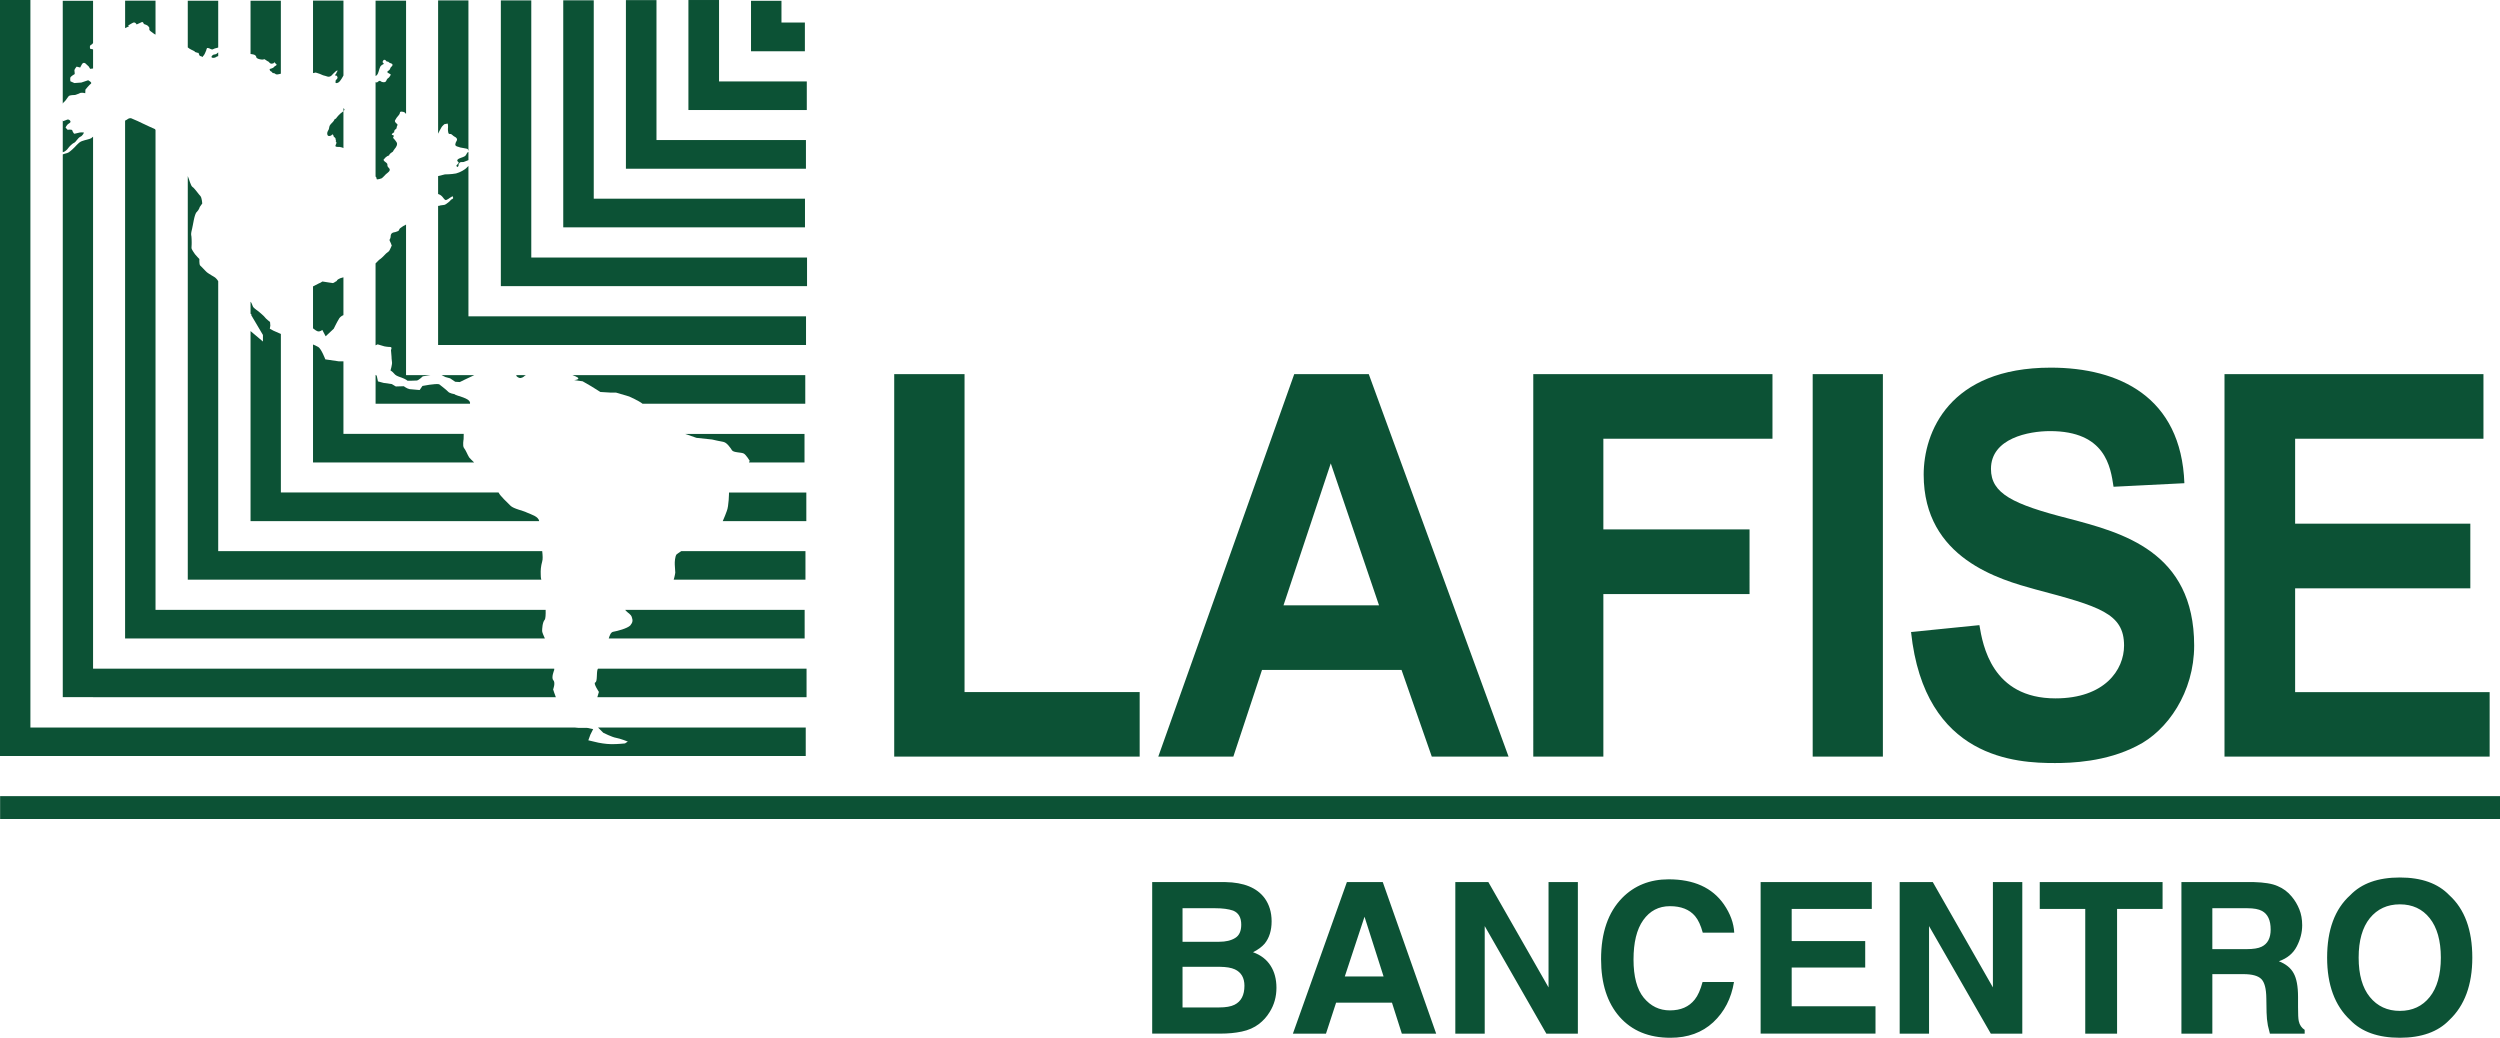 <svg xmlns="http://www.w3.org/2000/svg" width="400" height="166.041"><path d="M96.528 117.245s1.42.712 2.044.808c.633.105 1.878.594 1.878.594l-.45.3s-1.136.12-2.127.12c-.965 0-2.122-.237-2.122-.237l-1.62-.38.328-.904.445-.89-.978-.197h-1.37l-.577-.053H4.865V0H0V120.96h128.918v-4.553H95.69l.838.838z" fill="#0c5235"/><path d="M95.62 107.087c-.214.52 0 2-.39 2.114-.335.127.595 1.503.595 1.503l-.25.843h33.474v-4.555H95.69c-.057.04-.057.066-.07.097M10.892 23.726c.136-.223.716-.804 1.005-.904.23-.096.537-.708.93-.93.436-.175.607-.686.607-.686s-.572-.078-.895.048c-.346.105-.678.144-.678.144s-.254-.31-.293-.537c-.053-.204-.748-.095-.748-.095l-.32-.327s.084-.433.587-.72c.48-.26-.054-.678-.307-.586-.258.078-.97.406-.738.223.07-.04.013-.075 0-.11v5.118l.327-.14s.39-.266.52-.497M11.12 15.3c.262-.097.856-.102.856-.102l.677-.227s.205-.252.987-.055l.026-.577s.65-.808.887-.956c.235-.192-.45-.542-.45-.542l-1.092.367-1.113.08-.633-.28s-.06-.35-.013-.582c.045-.21.7-.576.7-.576s0-.355-.044-.57c-.01-.208.35-.62.35-.62l.567.145.24-.45c.245-.49.58-.227.58-.227l.55.507.23.38.466-.057V7.9c-.215-.056-.468-.1-.468-.1s-.166-.523.17-.637c.135-.07.244-.16.297-.292V.13h-4.85v16.45c.05-.087.11-.192.185-.244.415-.323.63-.93.895-1.035M14.89 111.548h74.077c-.04 0-.04-.018-.04-.018-.13-.292-.427-1.227-.427-1.227s.428-1.07.018-1.493c-.354-.38.157-1.616.157-1.616v-.205H14.89V21.87c-.1.083-.214.174-.297.244-.262.166-.947.258-1.528.48-.58.228-.992.91-1.51 1.332-.525.437-.52.51-1.215.677-.114.022-.206.075-.297.105v86.838h4.847z" fill="#0c5235"/><path d="M24.884 102.157H87.18c-.197-.432-.44-1-.44-1.188 0-.302.042-1.398.41-1.804.14-.166.174-.865.152-1.586H24.884V20.8c-.03-.074-.09-.144-.09-.144s-1.748-.773-2.045-.94c-.315-.182-1.102-.506-1.49-.676-.358-.192-.564-.205-1.013.14-.1.03-.14.065-.232.135v82.842h4.87zM20.58 4.164c-.335.057.29-.323.696-.524.388-.184.58.275.58.275s.58-.275.83-.376c.232-.092.332.3.332.3.105.036.25.088.38.14.227.1.358.223.458.385.062.096.03.214.03.305 0 .158.097.22.19.315.2.135.374.297.54.402.092.078.18.11.267.153V.11h-4.865v4.395c.227-.118.85-.376.563-.34M128.743 97.58h-28.695c.035.088.096.14.122.17.28.316.8.525.926 1.02.166.475.166.802-.258 1.31-.502.484-2.065.885-2.707 1-.427.05-.615.69-.733 1.078h31.346V97.58zM31.202 8.262c0 .04 0 .04-.044.04.114.02.498.192.59.157.018 0 .057.034.096.077-.04 0-.078.044-.078.044.13.115.09.285.23.368.145.074.346.092.48.166-.038-.114.062-.223.154-.28.044-.117.127-.196.162-.297.065-.157.148-.323.205-.48.01-.07.044-.2.092-.288.03-.11.03-.084.156-.084.362 0 .58.37.886.17.123-.052.2-.105.376-.14.122-.03.266-.056.406-.113V.113h-4.87v7.472c.176.153.38.27.564.363.232.11.428.192.594.314M128.873 88.186h-19.878c-.328.23-.655.428-.747.52-.244.305-.306 1.213-.284 1.62.03.41.08 1.305.08 1.305s-.08.573-.254 1.115h21.083v-4.56zM33.996 9.248c.288.043.528-.057.712-.21.065 0 .135-.04.205-.06v-.595c-.114.105-.236.218-.328.275-.16.052-.3.052-.428.087-.2.088-.51.415-.16.503" fill="#0c5235"/><path d="M34.913 92.745h51.7c-.082-.258-.095-.555-.095-.825-.03-.682.013-1.28.235-2.097.11-.31.08-.973 0-1.637h-51.84v-43.19c-.17-.332-.507-.602-.507-.602l-.554-.337s-.808-.47-.948-.685c-.144-.184-.76-.76-.904-.922-.14-.244-.1-1.01-.1-1.01s-.55-.553-.7-.763c-.104-.192-.593-.773-.562-1.048.03-.315.03-.83.03-.83s0-.957-.083-1.236c-.03-.29.083-.66.162-1.022.113-.38.35-2.34.738-2.625.375-.37.48-.803.48-.803l.397-.56s-.07-.93-.288-1.17c-.24-.236-.978-1.3-1.266-1.463-.293-.17-.542-1.248-.764-1.75v64.576h4.87z" fill="#0c5235"/><path d="M40.2 50.43l1.87 3.163v1.052l-1.983-1.673V83.38h46.176c-.092-.75-1.28-1.066-1.943-1.363-.602-.318-2.13-.594-2.642-1.104-.528-.507-1.694-1.638-1.86-2.036 0 0-.01-.04-.052-.078H44.94V53.43l-1.176-.514-.594-.32.083-.497-.048-.582s-.703-.546-.82-.746c-.132-.21-1.01-.935-1.01-.935s-.71-.498-.855-.7c-.123-.195-.197-.523-.32-.71-.017-.062-.06-.088-.113-.145v1.9c.083.08.157.166.157.166l-.043.083zM40.955 8.98c.07.06 0 .134.07.213.083.196.516.3.75.323.12.01.21.04.294.01.104 0 .182-.062.252-.054.06 0 .096.083.153.1.06.05.135.097.236.154.097.078.224.113.307.188 0-.05-.062-.05-.062-.075.062.025.105.082.145.14 0-.058-.07-.058-.083-.066.152.192.305.353.607.248.14-.008.14-.056.244-.148.162-.092.088 0 .162.1.1.088.305.188.192.306-.048.1-.205.114-.266.183-.13.088-.15.2-.306.27-.162.084-.328.12-.51.172.03.148.03.27.165.345.052.056.122.056.175.104.048.044.06.1.078.114.114.1.114.092.25.1.182.027.182.08.305.158.17.11.52 0 .72-.044.044-.018.066-.035.105-.035V.114h-4.852v8.524c.053 0 .136.022.236.035.258.044.494.083.633.306M129.012 78.8H116.64v.074s-.022 2.11-.358 2.904c-.135.406-.37.973-.642 1.602h13.372V78.8zM128.722 73.997v-4.572h-19.1l1.81.63 2.495.265s1.388.315 1.877.402c.503.118 1.053.908 1.32 1.328.257.384 1.51.305 1.877.515.36.18.953 1.166.953 1.166s-.03.088-.122.267h8.892z" fill="#0c5235"/><path d="M54.95 73.997h20.914c-.35-.345-.664-.633-.795-.808-.276-.433-.556-1.197-.835-1.52-.25-.31-.057-1.402-.057-1.402l.018-.843H54.95V57.818h-.712l-2.187-.32s-.628-1.672-1.122-1.973c-.266-.148-.62-.328-.847-.406v18.877h4.87zM54.033 23.504c.245 0 .428 0 .647.08.087.016.183.064.27.117v-5.93c-.03.03-.07.06-.087.088-.493.34-.86.742-1.18 1.205 0 0 .023-.022.023-.057-.153-.052-.236.236-.293.31-.166.266-.502.485-.668.8-.11.26-.057.515-.236.755-.132.228-.193.43-.132.656.04.126.092.24.31.24.11 0 .223-.048.332-.114.074-.056.127-.16.227-.17 0 .01-.022.01-.022.044.162.065.114.24.188.345.087.088.218.145.27.276 0 .04.04.393.097.345-.013.05-.057.084-.074.106.205.16.122.353.017.56-.144.27 0 .33.31.348M50.34 11.653h-.06c.13-.06.23-.06.383 0 .37.113.655.214 1.022.39.118.042.275.09.393.108.24.066.446.193.72.088.27-.087.41-.38.603-.528.154-.118.368-.428.604-.428.03.07 0 .13-.092.183-.083.188-.083.34-.284.46h.057c-.057.047-.057.138 0 .208.227-.16.34.232.32.345-.045.188-.468.42-.285.58-.166.123.06.285.192.228.267-.04.46-.28.572-.445.136-.174.267-.397.38-.602.018-.08.053-.087.088-.153V.098h-4.87V11.7c.03-.02.044-.02.083-.02.03 0 .092-.027.175-.027M51.568 52.785l.537 1.022 1.293-1.21s.515-1.07.773-1.47c.123-.298.42-.565.778-.71V44.37l-.458.13s-.46.19-.533.315c-.11.166-.053.166-.328.28-.245.188-.38.196-.38.196l-.65-.095-1.01-.157-.402.245s.06-.088-1.105.54v6.71c.29.252.607.44.778.484.36.078.708-.232.708-.232M91.865 60.82l1.354.187 1.4.808 1.43.9 1.623.1h.887l2.113.625s1.533.685 2.074 1.11c0 0 .035.016.035.043h26.063v-4.577H91.577c.174.06.358.127.493.192 1.15.498-.205.612-.205.612" fill="#0c5235"/><path d="M64.968 64.594H75.2c.21-.92-2.32-1.253-2.463-1.524 0 0-.834-.127-1.053-.415-.214-.25-1.42-1.175-1.42-1.175-.602-.144-2.672.27-2.672.27l-.45.656s-1.16-.096-1.602-.144c-.41-.07-.935-.467-.935-.467l-1.275.04-.642-.385-1.306-.184-.908-.244-.196-.91-.184-.138v4.62h4.874zM83.32 60.478c.372-.048.656-.366.656-.366.04 0 .104-.066.174-.092h-1.563l.078.188s.302.314.655.27M71.265 60.325l.716.197h.023l.834.563.73.044s1.313-.652 2.322-1.11h-5.246l.62.305z" fill="#0c5235"/><path d="M61.48 55.412s.564.11.962.105c.358 0 .113.49.113.49l.092 1.095s0 .455.07.82c.07.35-.236 1.355-.236 1.355s.307.166.547.463c.262.336.546.45 1.223.677.694.25.956.502.956.502s1.21 0 1.494-.036c.327-.06.947-.672.947-.672l1.245-.192h-3.926V35.914c-.057.078-.183.13-.188.13-.192.057-.55.328-.694.43-.144.07-.236.29-.275.4-.075.123-.39.188-.543.254-.174.048-.367.048-.528.166-.167.096-.246.367-.237.56 0 .186-.122.448-.175.51-.043.113.175.4.227.585.048.195.13.326.13.326s-.344.813-.448.913c-.07.05-.468.375-.468.375s-.7.742-.9.864c-.127.052-.51.432-.778.72v13.105l.337-.157 1.05.314zM60.253 28.588c.044.13.044.13.223.1.18-.044.415-.074.594-.16.28-.198.45-.456.677-.657.266-.234.825-.55.537-.924-.092-.13-.262-.232-.293-.424-.034-.113.032-.284-.07-.367-.147-.214-.44-.292-.54-.528-.03-.11.017-.11.14-.25.1-.156.266-.28.47-.41.115-.052.246-.074.294-.152.043-.018 0-.018 0-.066.083-.114.196-.224.288-.29.1-.095.214-.108.293-.2.074-.13.148-.288.266-.42.24-.257.543-.746.32-1.082-.122-.162-.223-.35-.376-.498-.06-.074-.144-.114-.174-.214-.035-.092.13-.214.113-.328-.052-.122-.327-.096-.327-.192-.04-.113.305-.32.388-.38-.026-.118.018-.305.153-.42.04-.025.13-.07.18-.143.065-.092.043-.205.082-.314 0-.084.082-.154.113-.263 0-.118-.07-.184-.153-.24-.184-.18-.376-.34-.197-.586.105-.226.28-.45.463-.658.092-.105.184-.188.223-.323.043-.063.043-.137.06-.246.083-.14.358-.096.51-.057.093.044.184.044.267.114.04.053.04.12.13.15.023 0 .04 0 .063.025V.102h-4.878V12.16c.07-.027.1-.045.16-.097.224-.205.26-.437.346-.673.057-.196.118-.436.218-.65.018-.096.175-.254.254-.32.07-.065.205-.12.28-.152.13-.153-.027-.153-.127-.288-.04-.114-.018-.114.052-.192.022-.1.105-.262.288-.214.127.004.153.135.262.23.096.062.13.036.28.062.087.057.13.114.222.184.17.078.46.113.472.305.047.162-.18.31-.267.41-.114.163-.114.363-.297.486-.07.066-.28.162-.28.29 0 .03.184.14.21.17.07.056.314.14.336.183.053.078-.083.257-.135.323-.083.166-.2.244-.354.354-.205.18-.148.436-.41.554-.166.066-.463.022-.594-.065-.08 0-.08-.054-.137-.102-.275-.113-.362.166-.567.232-.053 0-.14 0-.214-.044V28.26c.056.018.074.04.1.11.06.025.04.157.06.218M74.95 55.195h54.014v-4.577H74.95V26.556c-.176.162-.315.31-.398.39-.206.182-.878.628-1.586.807-.755.148-1.777.148-1.777.148s-.608.137-1.093.272v2.86c0 .026.06.026.06.026.33.105.556.328.687.498.114.127.245.363.44.45.184.048.735-.38.735-.38l.4-.24.092.28s0 .126-.21.218c-.2.057-.174.188-.49.432-.274.214-.488.402-.71.463-.175.05-.703.056-.82.148-.02.013-.124.013-.185.013V55.196h4.852zM71.103 19.87l.528-.1s.075.288.053.607c-.052.323.022.874.06.922.045.086.163.173.307.143.214-.044.428.323.686.428.275.123.406.315.388.503-.035.2-.214.314-.275.707-.075.376.59.407.785.516.223.06 1.14.18 1.184.244.012.03.174.29.13.42V.062h-4.852v21.324c.096-.2.463-.92.55-1.03.066-.145.455-.485.455-.485" fill="#0c5235"/><path d="M73.256 26.716s.144-.258.122-.306c-.04-.096.022-.232.157-.363.1-.144.337-.11.642-.126.15-.043.49-.174.773-.3v-1.363c0 .044-.017.096-.07.096-.214.048-.214.46-.532.65-.27.18-.91.293-1.11.516-.227.226.13.4.162.488 0 .074-.083.17-.314.402-.206.214.17.306.17.306M85.005 41.21V.06h-4.87v45.72H129.126v-4.57h-44.12z" fill="#0c5235"/><path d="M95 36.375h33.797V31.79H95V.05h-4.88V36.375H95z" fill="#0c5235"/><path d="M105.037 26.997h23.913v-4.59h-23.913V.017h-4.89v26.98h4.89z" fill="#0c5235"/><path d="M115.047 17.606h14.04V13.03h-14.04V.002h-4.9v17.602h4.9z" fill="#0c5235"/><path d="M125.035 8.203h3.747V3.608h-3.747V.128h-4.873v8.075h4.873zM54.95 17.27v.497c.07-.065.188-.16.162-.258-.03-.114-.157-.153-.162-.24M143.074 59.864h11.254v50.872h28.02v10.323h-39.274V59.863zM241.37 121.058l-22.367-61.195h-11.927l-21.752 61.195h12.01l4.585-13.865h22.327l4.84 13.865h12.283zm-36.01-24.206l7.564-22.713 7.72 22.712H205.36zM245.324 59.864h38.272v10.333h-27.058v14.507h23.39V95.05h-23.39v26.01h-11.214V59.863zM290.03 59.863h11.232v61.194H290.03V59.863zM316.705 100.02c.53 3.17 1.987 11.72 12.17 11.72 7.853 0 10.975-4.545 10.975-8.45 0-5.152-3.93-6.265-14.21-8.995-5.568-1.537-17.852-4.9-17.852-18.354 0-6.707 4.004-17.118 20.34-17.118 10.897 0 20.87 4.66 21.373 18.49l-11.335.568c-.476-3.18-1.284-8.905-10.158-8.905-3.376 0-9.454 1.123-9.454 6.05 0 3.942 3.502 5.658 12.45 7.947 8.502 2.24 20.062 5.244 20.062 20.32 0 7.445-4.27 13.637-9.14 16.044-4.966 2.59-10.608 2.75-13.132 2.75-6.035 0-20.87-.598-23.027-20.965l10.94-1.1zM355.92 59.864h41.433v10.333H367.22V83.79h28.032V94.13H367.22v16.608h31.124v10.323H355.92V59.863zM400 131.036H.018v-3.66H400v3.66zM189.205 154.69v6.5h5.87c1.06 0 1.877-.143 2.45-.43 1.06-.53 1.585-1.542 1.585-3.04 0-1.258-.51-2.15-1.533-2.625-.568-.262-1.367-.393-2.41-.406h-5.962zm0-9.373v5.367h5.86c1.058 0 1.91-.2 2.564-.607.65-.393.97-1.11.97-2.13 0-1.136-.42-1.892-1.298-2.25-.738-.253-1.686-.38-2.84-.38h-5.257zm13.14-1.61c.743 1.034 1.114 2.265 1.114 3.702 0 1.475-.38 2.667-1.114 3.576-.428.498-1.044.956-1.86 1.375 1.244.438 2.174 1.163 2.798 2.137.634.978.948 2.166.948 3.555 0 1.432-.367 2.733-1.083 3.87-.46.763-1.032 1.387-1.713 1.916-.773.585-1.685.99-2.738 1.21-1.053.227-2.184.33-3.43.33h-10.917v-24.244h11.713c2.952.048 5.044.908 6.28 2.572M215.166 156.237h6.206l-3.05-9.56-3.156 9.56zm.336-15.105h5.74l8.545 24.25h-5.494l-1.58-4.96h-8.936l-1.62 4.96h-5.293l8.638-24.25zM232.852 141.132h5.284l9.63 16.852v-16.852h4.693v24.25h-5.044l-9.86-17.21v17.21h-4.704v-24.25zM259.538 143.678c1.952-1.983 4.432-2.987 7.446-2.987 4.017 0 6.978 1.332 8.838 4.005 1.03 1.502 1.58 3.013 1.655 4.53h-5.035c-.318-1.172-.725-2.05-1.236-2.656-.9-1.054-2.235-1.582-4.013-1.582-1.808 0-3.223.75-4.275 2.23-1.053 1.482-1.555 3.6-1.555 6.307 0 2.72.542 4.765 1.633 6.11 1.118 1.35 2.494 2.026 4.197 2.026 1.725 0 3.044-.57 3.965-1.733.507-.63.917-1.56 1.254-2.812h5.026c-.432 2.642-1.54 4.782-3.323 6.45-1.778 1.646-4.06 2.476-6.848 2.476-3.463 0-6.157-1.12-8.135-3.35-1.974-2.248-2.96-5.318-2.96-9.23 0-4.232 1.13-7.49 3.366-9.782M299.487 145.434H286.67v5.14h11.764v4.228H286.67v6.205h13.41v4.37H281.7v-24.244h17.787v4.3zM303.948 141.132h5.297l9.62 16.852v-16.852h4.703v24.25h-5.04l-9.882-17.21v17.21h-4.698v-24.25zM346.012 141.132v4.3h-7.28v19.95h-5.092v-19.95h-7.28v-4.3h19.652zM353.974 145.315v6.546h5.463c1.083 0 1.9-.125 2.433-.392.956-.467 1.436-1.375 1.436-2.75 0-1.473-.458-2.464-1.38-2.966-.528-.288-1.305-.437-2.345-.437h-5.606zm10.433-3.55c.904.375 1.66.94 2.266 1.685.524.62.913 1.29 1.22 2.044.304.75.457 1.594.457 2.546 0 1.144-.288 2.28-.87 3.39-.58 1.126-1.532 1.907-2.855 2.37 1.122.446 1.91 1.08 2.358 1.922.46.812.703 2.083.703 3.786v1.624c0 1.118.03 1.86.118 2.254.136.63.463 1.087.944 1.39v.606h-5.564c-.14-.546-.258-.98-.323-1.306-.126-.677-.196-1.38-.21-2.088l-.038-2.257c-.017-1.558-.288-2.576-.808-3.09-.51-.517-1.476-.78-2.87-.78h-4.96v9.522h-4.948v-24.25h11.577c1.65.048 2.926.24 3.804.633M388.756 159.52c1.175-1.47 1.778-3.572 1.778-6.3 0-2.717-.603-4.83-1.778-6.307-1.17-1.48-2.773-2.218-4.777-2.218-2.01 0-3.604.738-4.805 2.21-1.196 1.484-1.79 3.59-1.79 6.314 0 2.728.594 4.83 1.79 6.3 1.2 1.477 2.795 2.223 4.804 2.223 2.003 0 3.606-.746 4.776-2.222m3.136 3.686c-1.817 1.896-4.472 2.835-7.922 2.835-3.463 0-6.114-.938-7.935-2.834-2.467-2.3-3.694-5.637-3.694-9.987 0-4.438 1.228-7.766 3.695-9.988 1.82-1.9 4.472-2.834 7.935-2.834 3.45 0 6.105.934 7.922 2.834 2.45 2.222 3.677 5.55 3.677 9.987 0 4.35-1.228 7.685-3.678 9.986" fill="#0c5235"/></svg>
